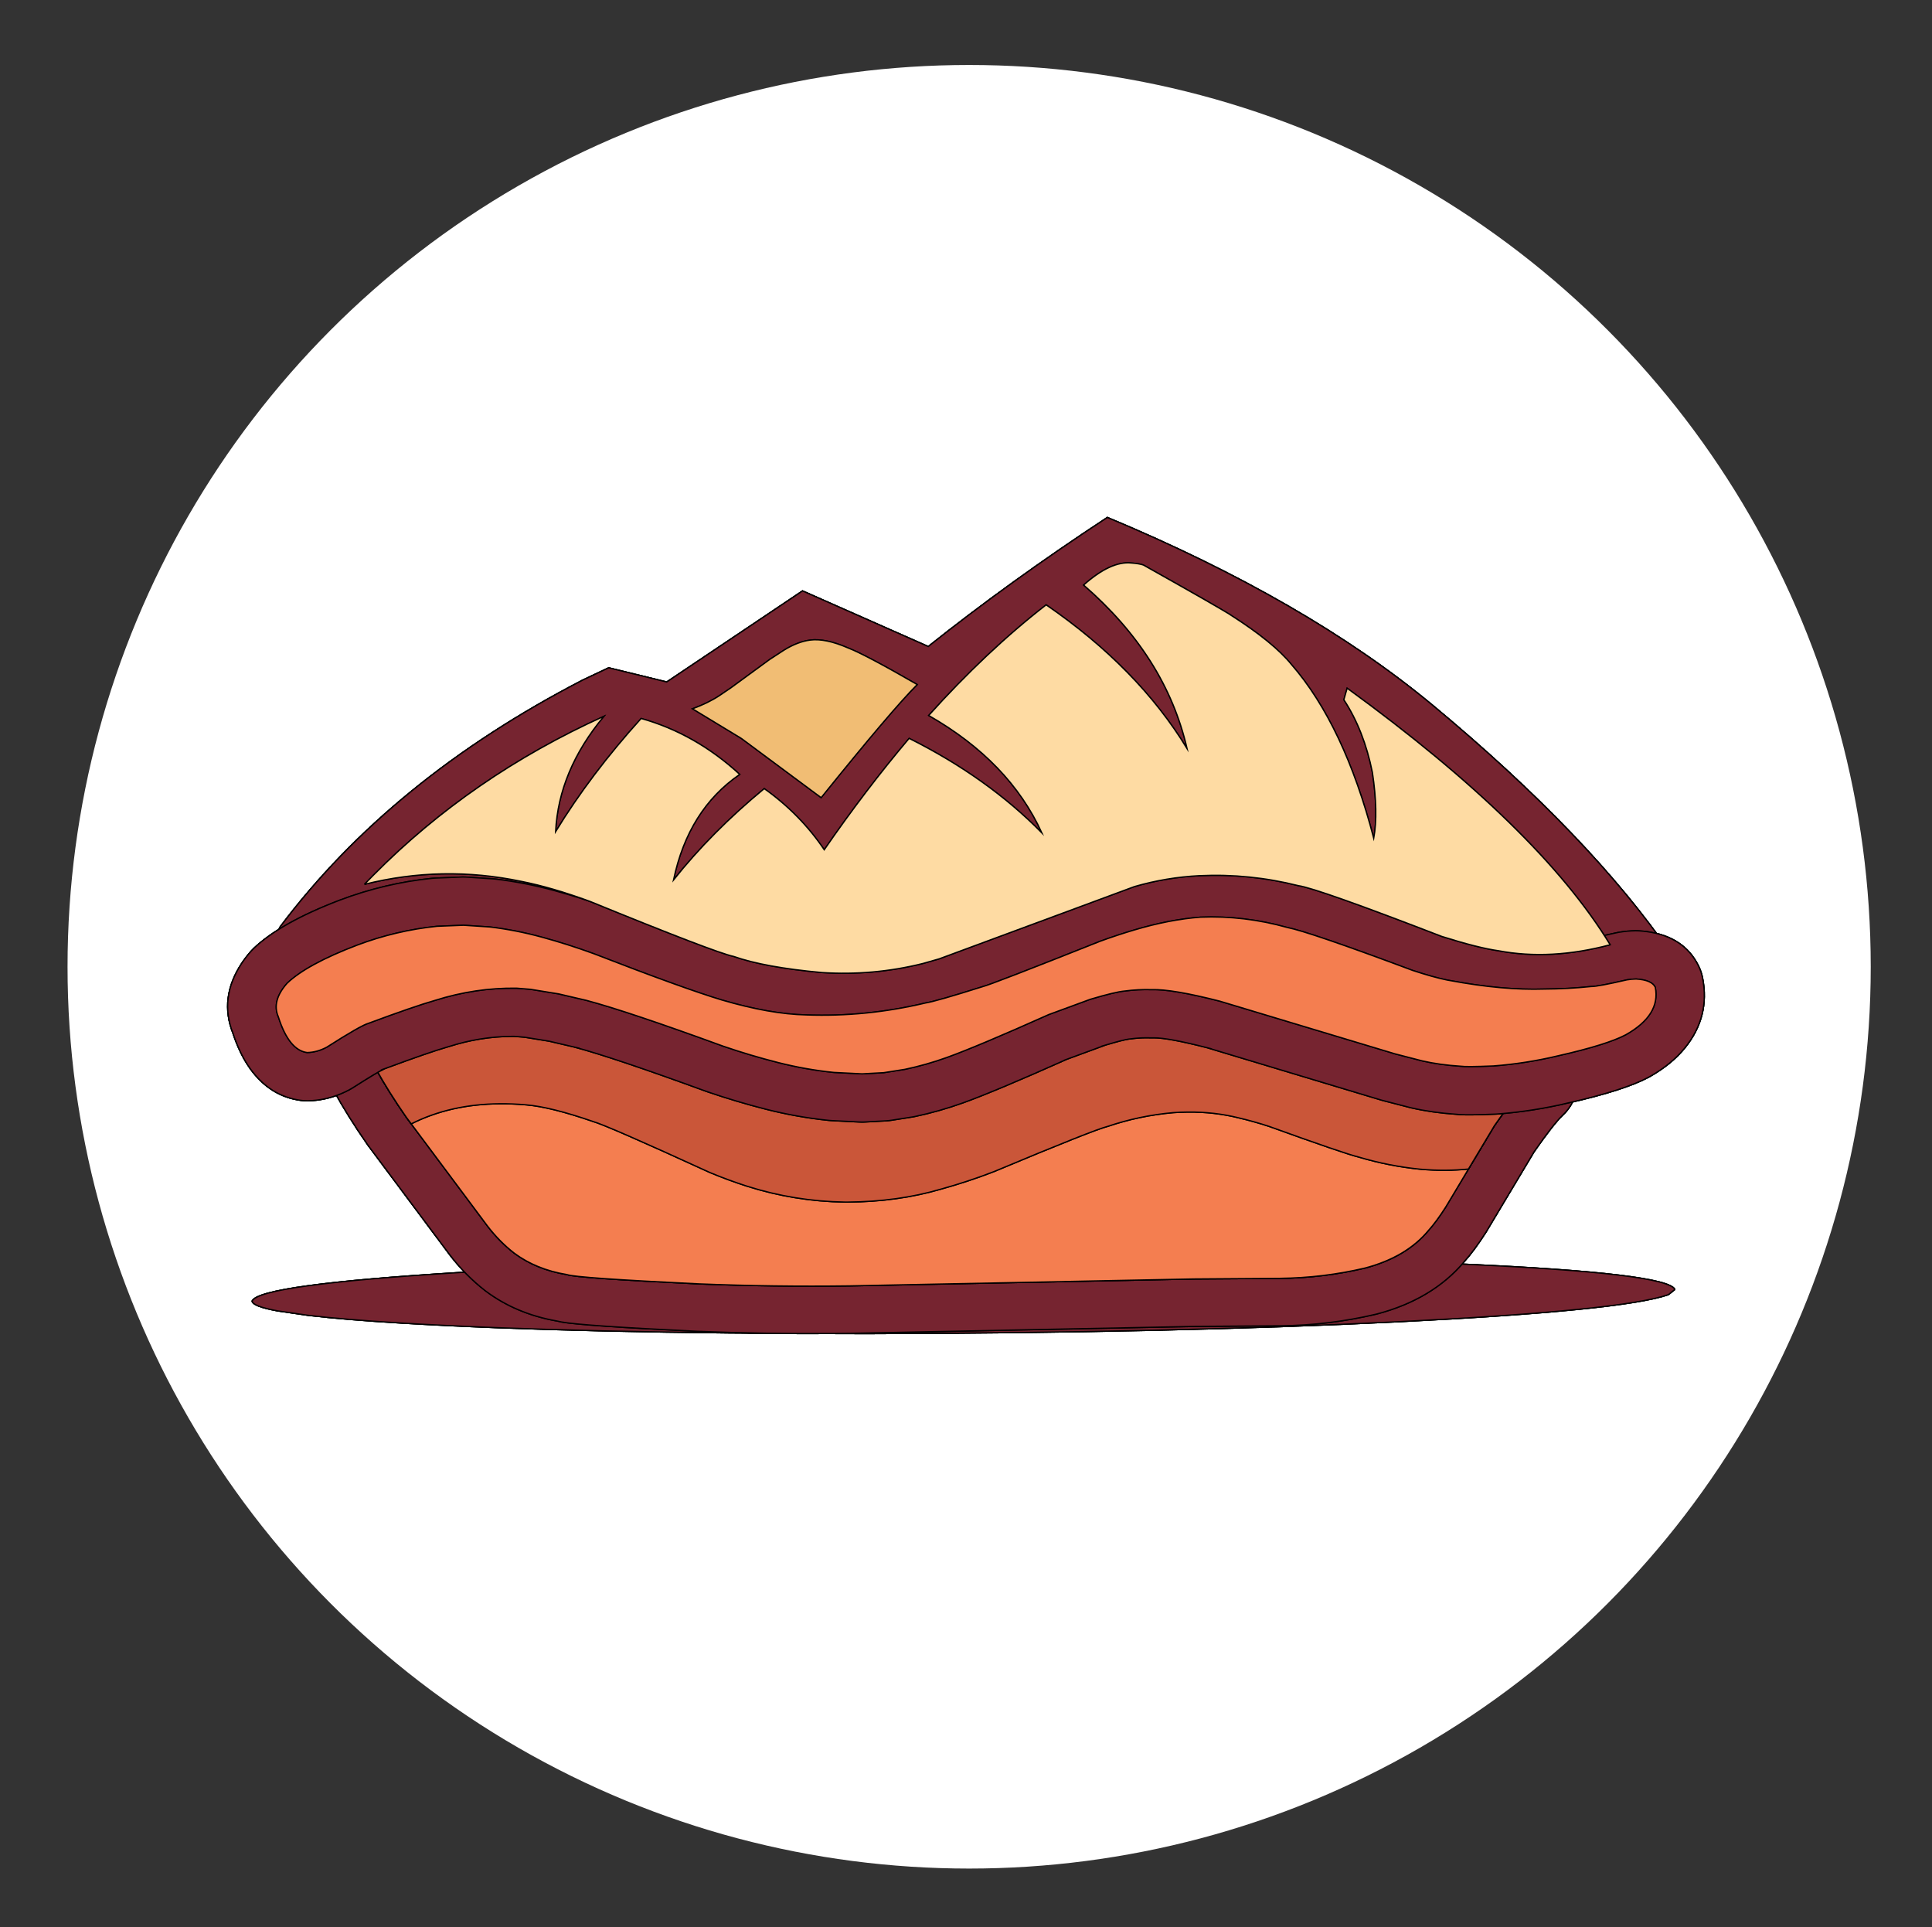 <svg width="1500" height="1496" xmlns="http://www.w3.org/2000/svg">

 <rect width="100%" height="100%" fill="#333333" stroke="none"/>

 <g>
  <title>background</title>
  <rect fill="none" id="canvas_background" height="1498" width="1502" y="-1" x="-1"/>
 </g>
 <g>
  <title>Layer 1</title>
  <ellipse stroke="#000" ry="700" rx="700" id="svg_2" cy="750.439" cx="752.439" stroke-width="0" fill="#fff"/>
  <g id="svg_1" text-anchor="none" font-size="none" font-weight="none" font-family="none" stroke-dashoffset="0" stroke-miterlimit="10" fill-rule="nonzero" fill="none">
   <g stroke="null" id="Group 1">
    <g stroke="null" fill="#762430" id="Group 1">
     <path stroke="null" id="Path 1" d="m1300.365,1000.909l-5.009,4.037c-23.831,8.245 -93.7,15.253 -209.607,21.022c-116.709,5.772 -254.173,8.846 -412.39,9.221c-151.002,-0.046 -271.791,-2.793 -362.369,-8.239c-29.022,-1.763 -52.932,-3.746 -71.729,-5.95l-23.703,-3.442c-13.027,-2.395 -19.624,-4.951 -19.792,-7.668c3.881,-8.374 57.746,-15.754 161.596,-22.138c103.85,-6.384 234.005,-10.318 390.466,-11.801c156.464,-1.062 286.665,0.755 390.605,5.45c103.94,4.695 157.918,11.198 161.934,19.508"/>
    </g>
    <g stroke="null" fill="#762430" id="Group 1">
     <path stroke="null" id="Path 1" d="m659.043,711.132c-1.224,0.009 -2.447,0.08 -3.665,0.211l-385.159,41.525c-11.248,1.213 -21.315,7.527 -27.304,17.125c-5.989,9.598 -7.235,21.416 -3.379,32.052l3.022,8.337l-0,0c8.109,22.64 22.398,48.693 42.868,78.158c0.238,0.343 0.483,0.683 0.733,1.018l62.694,83.987c0.079,0.105 0.158,0.211 0.238,0.316c8.119,10.637 17.273,19.927 27.463,27.87c0.204,0.159 0.409,0.315 0.616,0.47c15.689,11.709 34.019,19.43 54.989,23.162l-0.007,0c1.172,0.291 2.397,0.552 3.675,0.783l-0,0c11.036,1.999 46.001,4.409 104.897,7.232c0.1,0.005 0.197,0.009 0.297,0.013c35.502,1.414 71.021,1.985 106.556,1.712c4.138,-0.032 8.264,-0.075 12.377,-0.129c0.082,-0.001 0.172,-0.003 0.254,-0.004l267.109,-5.368l66.767,-0.48l0.133,-0.001c25.078,-0.271 49.754,-3.262 74.03,-8.974c0.326,-0.077 0.65,-0.157 0.974,-0.243c28.662,-7.574 51.191,-21.092 67.587,-40.552l-0.014,0c5.225,-5.813 10.8,-13.35 16.724,-22.611c0.197,-0.309 0.391,-0.621 0.579,-0.935l36.918,-61.689l-0.015,0c10.185,-14.624 17.597,-24.104 22.238,-28.44c12.685,-11.853 15.372,-30.953 6.45,-45.846l-26.686,-44.545c-6.038,-10.079 -16.521,-16.672 -28.221,-17.75l-502.075,-46.249c-1.218,-0.112 -2.44,-0.163 -3.662,-0.154l0,0z"/>
    </g>
    <g stroke="null" id="Group 1">
     <g stroke="null" fill="#f47e50" id="Group 1">
      <path stroke="null" id="Path 1" d="m274.167,789.492l3.022,8.337c7.001,19.606 19.83,42.837 38.489,69.694l62.694,83.987c6.197,8.118 13.14,15.174 20.83,21.169c11.396,8.505 25.05,14.066 40.962,16.683c4.73,1.772 38.838,4.179 102.323,7.222c38.974,1.553 77.968,2.071 116.98,1.556l267.341,-5.373l67.011,-0.481c22.362,-0.241 44.359,-2.907 65.99,-7.997c21.471,-5.674 37.92,-15.44 49.349,-29.299c3.937,-4.332 8.38,-10.366 13.33,-18.102l37.656,-62.921c11.986,-17.263 21.301,-28.998 27.944,-35.206l-26.686,-44.545l-502.075,-46.248l-385.159,41.525"/>
     </g>
     <g stroke="null" fill="#ca5639" id="Group 1">
      <path stroke="null" id="Path 1" d="m659.326,747.967l-385.159,41.525l3.022,8.337c7.001,19.606 19.83,42.837 38.489,69.694l3.616,4.843c20.217,-10.199 43.166,-15.397 68.848,-15.595c6.613,-0.051 13.406,0.23 20.381,0.842c12.766,1.069 30.005,5.355 51.717,12.858c7.475,2.102 37.855,15.358 91.142,39.769c9.402,3.912 18.955,7.424 28.657,10.536c24.762,7.843 50.112,11.951 76.053,12.322c0.798,-0 1.594,-0.003 2.388,-0.009c25.739,-0.198 49.661,-3.519 71.766,-9.964c14.068,-3.878 27.919,-8.45 41.554,-13.717c51.594,-21.608 80.951,-33.282 88.071,-35.023c16.604,-5.609 33.596,-9.178 50.977,-10.709c3.94,-0.285 7.833,-0.442 11.678,-0.471c13.548,-0.104 26.504,1.374 38.87,4.435c8.082,1.884 16.084,4.129 24.007,6.734c38.747,13.999 61.953,21.935 69.619,23.809c15.527,4.628 31.335,7.752 47.426,9.371c6.71,0.607 13.368,0.885 19.972,0.834c5.933,-0.046 11.823,-0.357 17.67,-0.934l20.057,-33.49c11.986,-17.263 21.301,-28.998 27.944,-35.206l-26.686,-44.545l-502.075,-46.248z"/>
     </g>
    </g>
    <g stroke="null" fill="#ca5639" id="Group 1">
     <path stroke="null" id="Path 1" d="m846.395,1075.806l-0,0.001l-0,0l0,-0.001"/>
    </g>
    <g stroke="null" fill="#762430" id="Group 1">
     <path stroke="null" id="Path 1" d="m208.176,737.595l9.372,-18.201c57.509,-76.466 135.875,-140.336 235.099,-191.611l19.925,-9.409l45.076,11.002l105.428,-70.694l97.607,43.172c42.358,-33.725 88.715,-67.121 139.071,-100.189c102.979,42.969 187.143,91.55 252.492,145.745c81.821,67.986 143.689,132.516 185.603,193.59l-175.747,59.898l-201.961,-55.053l-283.393,52.516l-283.536,-51.849l-145.036,-8.918"/>
    </g>
    <g stroke="null" fill="#f1bd74" id="Group 1">
     <path stroke="null" id="Path 1" d="m575.585,573.177l-37.928,-22.998c8.036,-2.93 14.933,-6.288 20.689,-10.072l9.035,-6.112l30.142,-22.058l11.156,-7.256c7.068,-4.367 13.815,-6.969 20.24,-7.808c7.916,-1.061 17.768,0.974 29.557,6.106c8.857,3.415 26.74,12.878 53.648,28.391c-13.123,13.072 -37.986,42.331 -74.591,87.776l-61.949,-45.97"/>
    </g>
    <g stroke="null" fill="#762430" id="Group 1">
     <path stroke="null" id="Path 1" d="m938.774,674.347c-2.726,0.021 -5.454,0.087 -8.184,0.197c-0.404,0.016 -0.807,0.039 -1.21,0.068c-18.591,1.355 -38.458,5.172 -59.601,11.451l-0.005,0.001c-9.586,2.847 -19.098,5.997 -28.538,9.45c-0.328,0.12 -0.655,0.245 -0.98,0.374c-51.416,20.459 -80.423,31.733 -87.022,33.822l-0.011,0c-0.495,0.134 -0.987,0.278 -1.476,0.433c-21.483,6.779 -34.484,10.59 -39.005,11.432l-0.01,-0c-0.986,0.153 -1.965,0.345 -2.936,0.576c-22.918,5.459 -45.939,8.277 -69.064,8.454c-4.459,0.034 -8.923,-0.029 -13.394,-0.191c-0.182,-0.007 -0.368,-0.012 -0.55,-0.016c-15.399,-0.331 -33.93,-3.671 -55.593,-10.019l-0.004,0c-19.184,-5.785 -51.534,-17.494 -97.048,-35.126c-0.245,-0.095 -0.491,-0.187 -0.738,-0.277c-14.245,-5.176 -28.547,-9.723 -42.906,-13.641l-0,0c-15.147,-4.133 -30.402,-7.117 -45.765,-8.954c-0.658,-0.079 -1.317,-0.14 -1.978,-0.183l-20.39,-1.346c-0.917,-0.061 -1.836,-0.087 -2.754,-0.08c-0.398,0.003 -0.796,0.012 -1.195,0.028l-20.57,0.815c-0.779,0.031 -1.556,0.086 -2.331,0.165c-24.516,2.51 -48.397,8.153 -71.646,16.93l-0.125,0.047c-30.466,11.626 -52.681,24.08 -66.644,37.361c-0.767,0.729 -1.502,1.491 -2.205,2.283c-2.709,3.054 -5.11,6.169 -7.204,9.345c-11.802,17.901 -14.059,36.045 -6.771,54.431l-0.005,0c3.531,10.671 7.902,19.669 13.111,26.994l-0,0c10.341,14.541 23.534,22.863 39.577,24.966c1.709,0.224 3.431,0.33 5.154,0.316c0.161,-0.001 0.322,-0.003 0.483,-0.007c8.534,-0.176 16.885,-1.935 25.051,-5.277c2.298,-0.94 4.57,-2.004 6.815,-3.189c0.914,-0.483 1.808,-1.004 2.68,-1.56c12.547,-8.018 20.709,-12.926 24.488,-14.724l-0.006,0c0.288,-0.099 0.575,-0.201 0.86,-0.307c22.77,-8.457 39.001,-14.063 48.692,-16.817c0.356,-0.101 0.713,-0.208 1.066,-0.32c15.976,-5.059 31.992,-7.65 48.05,-7.774c0.842,-0.007 1.683,-0.006 2.525,0.001l-0.007,0l7.85,0.63l19.088,3.101l19.852,4.631l-0.007,-0c20.502,5.492 54.638,16.961 102.408,34.408c0.24,0.087 0.481,0.173 0.722,0.256c15.077,5.159 30.244,9.675 45.499,13.546l-0,0c16.041,4.071 32.248,6.949 48.622,8.635c0.648,0.067 1.298,0.116 1.949,0.149l21.995,1.109c0.724,0.037 1.448,0.052 2.173,0.046c0.582,-0.004 1.164,-0.023 1.746,-0.054l16.784,-0.913c1.27,-0.069 2.535,-0.203 3.791,-0.401l16.501,-2.598c0.631,-0.099 1.259,-0.215 1.883,-0.346c12.576,-2.646 24.996,-6.164 37.261,-10.556l0.043,-0.015c16.658,-5.988 43.572,-17.282 80.742,-33.882l-0.011,0l29.875,-10.98l-0.012,-0c9.287,-2.754 15.391,-4.317 18.31,-4.689l-0.012,-0c0.552,-0.049 1.104,-0.111 1.654,-0.184c3.771,-0.505 7.564,-0.772 11.379,-0.802c1.168,-0.009 2.339,0.004 3.513,0.04c0.472,0.014 0.945,0.02 1.418,0.016c0.328,-0.003 0.656,-0.009 0.983,-0.02c0.105,-0.004 0.224,-0.006 0.358,-0.007c7.4,-0.057 21.197,2.496 41.39,7.659l-0.012,0l135.086,40.612c0.47,0.141 0.942,0.273 1.417,0.396l21.095,5.448c0.316,0.081 0.632,0.159 0.95,0.232c10.708,2.469 22.305,4.128 34.791,4.974l-0.014,0c0.962,0.105 1.968,0.189 3.018,0.253l-0,0c2.394,0.145 5.424,0.204 9.088,0.175c4.67,-0.036 10.789,-0.21 18.356,-0.523c0.434,-0.018 0.869,-0.044 1.302,-0.077c18.853,-1.439 37.512,-4.362 55.979,-8.769l-0.012,0c28.551,-6.479 49.115,-13.073 61.692,-19.781c0.268,-0.143 0.534,-0.289 0.798,-0.438c11.296,-6.382 20.365,-13.758 27.208,-22.128l0,-0c13.266,-16.226 17.904,-34.417 13.916,-54.575c-0.634,-3.207 -1.686,-6.317 -3.128,-9.251c-7.422,-15.099 -20.708,-23.97 -39.858,-26.613c-2.065,-0.285 -4.207,-0.493 -6.427,-0.623c-0.826,-0.048 -1.652,-0.07 -2.479,-0.063c-0.053,0 -0.107,0.001 -0.16,0.001c-4.258,0.051 -8.56,0.443 -12.905,1.175c-0.754,0.127 -1.503,0.277 -2.247,0.45c-10.448,2.426 -17.24,3.831 -20.376,4.214l-0.015,0c-0.935,0.027 -1.869,0.089 -2.8,0.186c-10.507,1.096 -21.053,1.684 -31.639,1.765c-0.345,0.003 -0.674,0.005 -0.987,0.006c-0.037,0 -0.073,0.001 -0.11,0.001c-0.322,0.003 -0.644,0.009 -0.966,0.02c-1.693,0.057 -3.413,0.092 -5.161,0.105c-17.527,0.135 -37.515,-1.899 -59.962,-6.1c-0.16,-0.03 -0.318,-0.059 -0.479,-0.087l-1.632,-0.284l-0.014,0c-5.531,-1.151 -12.591,-3.136 -21.18,-5.954l-0.014,0c-52.834,-19.721 -86.492,-31.201 -100.976,-34.44l-0.013,0c-23.06,-6.327 -46.247,-9.401 -69.563,-9.222l-0,0z"/>
    </g>
    <g stroke="null" fill="#f47e50" id="Group 1">
     <path stroke="null" id="Path 1" d="m1123.46,760.737l2.296,0.399c27.394,5.128 51.816,7.332 73.266,6.613c12.156,-0.057 24.266,-0.715 36.332,-1.973c3.423,0.06 12.682,-1.663 27.778,-5.169c2.433,-0.41 4.809,-0.629 7.129,-0.657c8.059,0.473 13.017,2.598 14.874,6.375c2.841,14.359 -4.763,26.638 -22.811,36.835c-9.621,5.132 -27.074,10.566 -52.358,16.304c-16.672,4.001 -33.516,6.651 -50.53,7.95c-14.134,0.584 -22.603,0.655 -25.409,0.212c-10.875,-0.693 -20.831,-2.081 -29.869,-4.165l-21.095,-5.448l-135.901,-40.857c-24.704,-6.341 -42.36,-9.331 -52.969,-8.971c-7.048,-0.213 -14.046,0.145 -20.995,1.076c-4.905,0.422 -13.816,2.56 -26.732,6.415l-32.164,11.821c-36.943,16.514 -63.392,27.639 -79.346,33.373c-10.659,3.816 -21.441,6.872 -32.347,9.166l-16.501,2.598l-16.785,0.913l-21.996,-1.109c-14.559,-1.499 -28.974,-4.059 -43.245,-7.681c-14.272,-3.622 -28.467,-7.849 -42.586,-12.68c-49.292,-18.002 -84.701,-29.863 -106.227,-35.582l-21.607,-5.04l-21.845,-3.548l-10.634,-0.853c-21.347,-0.331 -42.545,2.836 -63.593,9.502c-10.636,3.023 -27.8,8.934 -51.491,17.733c-4.019,1.122 -14.842,7.317 -32.47,18.582c-5.032,2.657 -10.083,4.038 -15.153,4.142c-9.43,-1.236 -16.895,-10.503 -22.397,-27.8c-3.53,-8.194 -1.252,-16.848 6.834,-25.963c10.335,-9.831 28.398,-19.668 54.187,-29.509c20.207,-7.629 40.952,-12.532 62.234,-14.711l20.57,-0.815l20.39,1.346c13.533,1.618 26.985,4.251 40.354,7.898c13.369,3.648 26.694,7.885 39.974,12.71c46.407,17.978 79.661,29.998 99.763,36.06c24.958,7.333 46.826,11.202 65.603,11.605c31.031,1.123 61.86,-1.963 92.487,-9.258c5.261,-0.772 20.109,-5.014 44.544,-12.725c4.47,-1.065 34.831,-12.789 91.083,-35.172c8.715,-3.188 17.495,-6.095 26.34,-8.723c18.549,-5.509 35.769,-8.842 51.661,-10c22.505,-0.909 44.927,1.751 67.265,7.98c11.493,2.279 43.974,13.401 97.443,33.367c10.563,3.49 19.447,5.968 26.651,7.434"/>
    </g>
    <g stroke="null" fill="#fedba3" id="Group 1">
     <path stroke="null" id="Path 1" d="m282.974,686.436l6.881,-7.026c50.823,-51.278 110.487,-92.404 178.992,-123.379c-23.428,28.037 -35.925,57.891 -37.491,89.563c18.192,-29.717 40.337,-59.012 66.437,-87.885c28.069,7.878 53.571,22.347 76.506,43.406c-26.651,18.267 -43.785,45.604 -51.402,82.01c19.739,-24.824 43.228,-48.481 70.467,-70.972c18.712,13.34 34.238,29.162 46.579,47.464c21.26,-30.807 43.23,-59.629 65.911,-86.467c40.623,20.337 74.992,44.819 103.107,73.447c-16.912,-37.033 -46.218,-67.442 -87.917,-91.225c29.789,-33.163 60.185,-61.788 91.189,-85.873c47.508,32.658 83.984,69.88 109.428,111.664c-10.954,-47.822 -37.733,-90.163 -80.339,-127.022c14.159,-12.591 26.578,-18.284 37.259,-17.08c3.981,0.291 7.028,0.803 9.141,1.534c42.448,23.844 65.314,36.967 68.599,39.369c21.578,13.815 37.014,26.417 46.31,37.806c27.294,31.387 48.608,76.38 63.941,134.978c2.462,-13.324 2.113,-30.405 -1.046,-51.243c-4.394,-21.799 -11.773,-40.581 -22.139,-56.348l2.531,-8.943c99.189,72.136 167.25,138.515 204.185,199.138c-30.811,8.188 -59.702,9.737 -86.673,4.645c-10.547,-1.489 -25.215,-5.192 -44.004,-11.109c-64.436,-24.884 -101.559,-38.021 -111.369,-39.412c-25.289,-6.366 -50.882,-8.95 -76.78,-7.749c-17.186,0.849 -34.031,3.672 -50.535,8.468l-151.56,56.083l-12.677,3.618c-25.714,6.394 -51.846,8.73 -78.397,7.01c-29.564,-2.691 -52.397,-6.856 -68.499,-12.497c-9.559,-2.029 -46.866,-16.319 -111.919,-42.869c-19.507,-7.142 -37.131,-12.271 -52.872,-15.386c-40.92,-8.58 -81.536,-7.82 -121.849,2.281"/>
    </g>
   </g>
   <g stroke="null" fill="#762430" id="Group 1">
    <path stroke="null" id="Path 1" d="m1300.365,1000.909l-5.009,4.037c-23.831,8.245 -93.7,15.253 -209.607,21.022c-116.709,5.772 -254.173,8.846 -412.39,9.221c-151.002,-0.046 -271.791,-2.793 -362.369,-8.239c-29.022,-1.763 -52.932,-3.746 -71.729,-5.95l-23.703,-3.442c-13.027,-2.395 -19.624,-4.951 -19.792,-7.668c3.881,-8.374 57.746,-15.754 161.596,-22.138c103.85,-6.384 234.005,-10.318 390.466,-11.801c156.464,-1.062 286.665,0.755 390.605,5.45c103.94,4.695 157.918,11.198 161.934,19.508"/>
   </g>
   <path stroke="null" fill="#762430" id="Path 1" d="m1300.365,1000.909l-5.009,4.037c-23.831,8.245 -93.7,15.253 -209.607,21.022c-116.709,5.772 -254.173,8.846 -412.39,9.221c-151.002,-0.046 -271.791,-2.793 -362.369,-8.239c-29.022,-1.763 -52.932,-3.746 -71.729,-5.95l-23.703,-3.442c-13.027,-2.395 -19.624,-4.951 -19.792,-7.668c3.881,-8.374 57.746,-15.754 161.596,-22.138c103.85,-6.384 234.005,-10.318 390.466,-11.801c156.464,-1.062 286.665,0.755 390.605,5.45c103.94,4.695 157.918,11.198 161.934,19.508"/>
   <g stroke="null" fill="#762430" id="Group 1">
    <path stroke="null" id="Path 1" d="m659.043,711.132c-1.224,0.009 -2.447,0.08 -3.665,0.211l-385.159,41.525c-11.248,1.213 -21.315,7.527 -27.304,17.125c-5.989,9.598 -7.235,21.416 -3.379,32.052l3.022,8.337l-0,0c8.109,22.64 22.398,48.693 42.868,78.158c0.238,0.343 0.483,0.683 0.733,1.018l62.694,83.987c0.079,0.105 0.158,0.211 0.238,0.316c8.119,10.637 17.273,19.927 27.463,27.87c0.204,0.159 0.409,0.315 0.616,0.47c15.689,11.709 34.019,19.43 54.989,23.162l-0.007,0c1.172,0.291 2.397,0.552 3.675,0.783l-0,0c11.036,1.999 46.001,4.409 104.897,7.232c0.1,0.005 0.197,0.009 0.297,0.013c35.502,1.414 71.021,1.985 106.556,1.712c4.138,-0.032 8.264,-0.075 12.377,-0.129c0.082,-0.001 0.172,-0.003 0.254,-0.004l267.109,-5.368l66.767,-0.48l0.133,-0.001c25.078,-0.271 49.754,-3.262 74.03,-8.974c0.326,-0.077 0.65,-0.157 0.974,-0.243c28.662,-7.574 51.191,-21.092 67.587,-40.552l-0.014,0c5.225,-5.813 10.8,-13.35 16.724,-22.611c0.197,-0.309 0.391,-0.621 0.579,-0.935l36.918,-61.689l-0.015,0c10.185,-14.624 17.597,-24.104 22.238,-28.44c12.685,-11.853 15.372,-30.953 6.45,-45.846l-26.686,-44.545c-6.038,-10.079 -16.521,-16.672 -28.221,-17.75l-502.075,-46.249c-1.218,-0.112 -2.44,-0.163 -3.662,-0.154l0,0z"/>
   </g>
   <path stroke="null" fill="#762430" id="Path 1" d="m659.043,711.132c-1.224,0.009 -2.447,0.08 -3.665,0.211l-385.159,41.525c-11.248,1.213 -21.315,7.527 -27.304,17.125c-5.989,9.598 -7.235,21.416 -3.379,32.052l3.022,8.337l-0,0c8.109,22.64 22.398,48.693 42.868,78.158c0.238,0.343 0.483,0.683 0.733,1.018l62.694,83.987c0.079,0.105 0.158,0.211 0.238,0.316c8.119,10.637 17.273,19.927 27.463,27.87c0.204,0.159 0.409,0.315 0.616,0.47c15.689,11.709 34.019,19.43 54.989,23.162l-0.007,0c1.172,0.291 2.397,0.552 3.675,0.783l-0,0c11.036,1.999 46.001,4.409 104.897,7.232c0.1,0.005 0.197,0.009 0.297,0.013c35.502,1.414 71.021,1.985 106.556,1.712c4.138,-0.032 8.264,-0.075 12.377,-0.129c0.082,-0.001 0.172,-0.003 0.254,-0.004l267.109,-5.368l66.767,-0.48l0.133,-0.001c25.078,-0.271 49.754,-3.262 74.03,-8.974c0.326,-0.077 0.65,-0.157 0.974,-0.243c28.662,-7.574 51.191,-21.092 67.587,-40.552l-0.014,0c5.225,-5.813 10.8,-13.35 16.724,-22.611c0.197,-0.309 0.391,-0.621 0.579,-0.935l36.918,-61.689l-0.015,0c10.185,-14.624 17.597,-24.104 22.238,-28.44c12.685,-11.853 15.372,-30.953 6.45,-45.846l-26.686,-44.545c-6.038,-10.079 -16.521,-16.672 -28.221,-17.75l-502.075,-46.249c-1.218,-0.112 -2.44,-0.163 -3.662,-0.154l0,0z"/>
   <g stroke="null" id="Group 1">
    <g stroke="null" fill="#f47e50" id="Group 1">
     <path stroke="null" id="Path 1" d="m274.167,789.492l3.022,8.337c7.001,19.606 19.83,42.837 38.489,69.694l62.694,83.987c6.197,8.118 13.14,15.174 20.83,21.169c11.396,8.505 25.05,14.066 40.962,16.683c4.73,1.772 38.838,4.179 102.323,7.222c38.974,1.553 77.968,2.071 116.98,1.556l267.341,-5.373l67.011,-0.481c22.362,-0.241 44.359,-2.907 65.99,-7.997c21.471,-5.674 37.92,-15.44 49.349,-29.299c3.937,-4.332 8.38,-10.366 13.33,-18.102l37.656,-62.921c11.986,-17.263 21.301,-28.998 27.944,-35.206l-26.686,-44.545l-502.075,-46.248l-385.159,41.525"/>
    </g>
    <g stroke="null" fill="#ca5639" id="Group 1">
     <path stroke="null" id="Path 1" d="m659.326,747.967l-385.159,41.525l3.022,8.337c7.001,19.606 19.83,42.837 38.489,69.694l3.616,4.843c20.217,-10.199 43.166,-15.397 68.848,-15.595c6.613,-0.051 13.406,0.23 20.381,0.842c12.766,1.069 30.005,5.355 51.717,12.858c7.475,2.102 37.855,15.358 91.142,39.769c9.402,3.912 18.955,7.424 28.657,10.536c24.762,7.843 50.112,11.951 76.053,12.322c0.798,-0 1.594,-0.003 2.388,-0.009c25.739,-0.198 49.661,-3.519 71.766,-9.964c14.068,-3.878 27.919,-8.45 41.554,-13.717c51.594,-21.608 80.951,-33.282 88.071,-35.023c16.604,-5.609 33.596,-9.178 50.977,-10.709c3.94,-0.285 7.833,-0.442 11.678,-0.471c13.548,-0.104 26.504,1.374 38.87,4.435c8.082,1.884 16.084,4.129 24.007,6.734c38.747,13.999 61.953,21.935 69.619,23.809c15.527,4.628 31.335,7.752 47.426,9.371c6.71,0.607 13.368,0.885 19.972,0.834c5.933,-0.046 11.823,-0.357 17.67,-0.934l20.057,-33.49c11.986,-17.263 21.301,-28.998 27.944,-35.206l-26.686,-44.545l-502.075,-46.248z"/>
    </g>
   </g>
   <g stroke="null" fill="#f47e50" id="Group 1">
    <path stroke="null" id="Path 1" d="m274.167,789.492l3.022,8.337c7.001,19.606 19.83,42.837 38.489,69.694l62.694,83.987c6.197,8.118 13.14,15.174 20.83,21.169c11.396,8.505 25.05,14.066 40.962,16.683c4.73,1.772 38.838,4.179 102.323,7.222c38.974,1.553 77.968,2.071 116.98,1.556l267.341,-5.373l67.011,-0.481c22.362,-0.241 44.359,-2.907 65.99,-7.997c21.471,-5.674 37.92,-15.44 49.349,-29.299c3.937,-4.332 8.38,-10.366 13.33,-18.102l37.656,-62.921c11.986,-17.263 21.301,-28.998 27.944,-35.206l-26.686,-44.545l-502.075,-46.248l-385.159,41.525"/>
   </g>
   <path stroke="null" fill="#f47e50" id="Path 1" d="m274.167,789.492l3.022,8.337c7.001,19.606 19.83,42.837 38.489,69.694l62.694,83.987c6.197,8.118 13.14,15.174 20.83,21.169c11.396,8.505 25.05,14.066 40.962,16.683c4.73,1.772 38.838,4.179 102.323,7.222c38.974,1.553 77.968,2.071 116.98,1.556l267.341,-5.373l67.011,-0.481c22.362,-0.241 44.359,-2.907 65.99,-7.997c21.471,-5.674 37.92,-15.44 49.349,-29.299c3.937,-4.332 8.38,-10.366 13.33,-18.102l37.656,-62.921c11.986,-17.263 21.301,-28.998 27.944,-35.206l-26.686,-44.545l-502.075,-46.248l-385.159,41.525"/>
   <g stroke="null" fill="#ca5639" id="Group 1">
    <path stroke="null" id="Path 1" d="m659.326,747.967l-385.159,41.525l3.022,8.337c7.001,19.606 19.83,42.837 38.489,69.694l3.616,4.843c20.217,-10.199 43.166,-15.397 68.848,-15.595c6.613,-0.051 13.406,0.23 20.381,0.842c12.766,1.069 30.005,5.355 51.717,12.858c7.475,2.102 37.855,15.358 91.142,39.769c9.402,3.912 18.955,7.424 28.657,10.536c24.762,7.843 50.112,11.951 76.053,12.322c0.798,-0 1.594,-0.003 2.388,-0.009c25.739,-0.198 49.661,-3.519 71.766,-9.964c14.068,-3.878 27.919,-8.45 41.554,-13.717c51.594,-21.608 80.951,-33.282 88.071,-35.023c16.604,-5.609 33.596,-9.178 50.977,-10.709c3.94,-0.285 7.833,-0.442 11.678,-0.471c13.548,-0.104 26.504,1.374 38.87,4.435c8.082,1.884 16.084,4.129 24.007,6.734c38.747,13.999 61.953,21.935 69.619,23.809c15.527,4.628 31.335,7.752 47.426,9.371c6.71,0.607 13.368,0.885 19.972,0.834c5.933,-0.046 11.823,-0.357 17.67,-0.934l20.057,-33.49c11.986,-17.263 21.301,-28.998 27.944,-35.206l-26.686,-44.545l-502.075,-46.248z"/>
   </g>
   <path stroke="null" fill="#ca5639" id="Path 1" d="m659.326,747.967l-385.159,41.525l3.022,8.337c7.001,19.606 19.83,42.837 38.489,69.694l3.616,4.843c20.217,-10.199 43.166,-15.397 68.848,-15.595c6.613,-0.051 13.406,0.23 20.381,0.842c12.766,1.069 30.005,5.355 51.717,12.858c7.475,2.102 37.855,15.358 91.142,39.769c9.402,3.912 18.955,7.424 28.657,10.536c24.762,7.843 50.112,11.951 76.053,12.322c0.798,-0 1.594,-0.003 2.388,-0.009c25.739,-0.198 49.661,-3.519 71.766,-9.964c14.068,-3.878 27.919,-8.45 41.554,-13.717c51.594,-21.608 80.951,-33.282 88.071,-35.023c16.604,-5.609 33.596,-9.178 50.977,-10.709c3.94,-0.285 7.833,-0.442 11.678,-0.471c13.548,-0.104 26.504,1.374 38.87,4.435c8.082,1.884 16.084,4.129 24.007,6.734c38.747,13.999 61.953,21.935 69.619,23.809c15.527,4.628 31.335,7.752 47.426,9.371c6.71,0.607 13.368,0.885 19.972,0.834c5.933,-0.046 11.823,-0.357 17.67,-0.934l20.057,-33.49c11.986,-17.263 21.301,-28.998 27.944,-35.206l-26.686,-44.545l-502.075,-46.248z"/>
   <g stroke="null" fill="#ca5639" id="Group 1">
    <path stroke="null" id="Path 1" d="m846.395,1075.806l-0,0.001l-0,0l0,-0.001"/>
   </g>
   <path stroke="null" fill="#ca5639" id="Path 1" d="m846.395,1075.806l-0,0.001l-0,0l0,-0.001"/>
   <g stroke="null" fill="#762430" id="Group 1">
    <path stroke="null" id="Path 1" d="m208.176,737.595l9.372,-18.201c57.509,-76.466 135.875,-140.336 235.099,-191.611l19.925,-9.409l45.076,11.002l105.428,-70.694l97.607,43.172c42.358,-33.725 88.715,-67.121 139.071,-100.189c102.979,42.969 187.143,91.55 252.492,145.745c81.821,67.986 143.689,132.516 185.603,193.59l-175.747,59.898l-201.961,-55.053l-283.393,52.516l-283.536,-51.849l-145.036,-8.918"/>
   </g>
   <path stroke="null" fill="#762430" id="Path 1" d="m208.176,737.595l9.372,-18.201c57.509,-76.466 135.875,-140.336 235.099,-191.611l19.925,-9.409l45.076,11.002l105.428,-70.694l97.607,43.172c42.358,-33.725 88.715,-67.121 139.071,-100.189c102.979,42.969 187.143,91.55 252.492,145.745c81.821,67.986 143.689,132.516 185.603,193.59l-175.747,59.898l-201.961,-55.053l-283.393,52.516l-283.536,-51.849l-145.036,-8.918"/>
   <g stroke="null" fill="#f1bd74" id="Group 1">
    <path stroke="null" id="Path 1" d="m575.585,573.177l-37.928,-22.998c8.036,-2.93 14.933,-6.288 20.689,-10.072l9.035,-6.112l30.142,-22.058l11.156,-7.256c7.068,-4.367 13.815,-6.969 20.24,-7.808c7.916,-1.061 17.768,0.974 29.557,6.106c8.857,3.415 26.74,12.878 53.648,28.391c-13.123,13.072 -37.986,42.331 -74.591,87.776l-61.949,-45.97"/>
   </g>
   <path stroke="null" fill="#f1bd74" id="Path 1" d="m575.585,573.177l-37.928,-22.998c8.036,-2.93 14.933,-6.288 20.689,-10.072l9.035,-6.112l30.142,-22.058l11.156,-7.256c7.068,-4.367 13.815,-6.969 20.24,-7.808c7.916,-1.061 17.768,0.974 29.557,6.106c8.857,3.415 26.74,12.878 53.648,28.391c-13.123,13.072 -37.986,42.331 -74.591,87.776l-61.949,-45.97"/>
   <g stroke="null" fill="#762430" id="Group 1">
    <path stroke="null" id="Path 1" d="m938.774,674.347c-2.726,0.021 -5.454,0.087 -8.184,0.197c-0.404,0.016 -0.807,0.039 -1.21,0.068c-18.591,1.355 -38.458,5.172 -59.601,11.451l-0.005,0.001c-9.586,2.847 -19.098,5.997 -28.538,9.45c-0.328,0.12 -0.655,0.245 -0.98,0.374c-51.416,20.459 -80.423,31.733 -87.022,33.822l-0.011,0c-0.495,0.134 -0.987,0.278 -1.476,0.433c-21.483,6.779 -34.484,10.59 -39.005,11.432l-0.01,-0c-0.986,0.153 -1.965,0.345 -2.936,0.576c-22.918,5.459 -45.939,8.277 -69.064,8.454c-4.459,0.034 -8.923,-0.029 -13.394,-0.191c-0.182,-0.007 -0.368,-0.012 -0.55,-0.016c-15.399,-0.331 -33.93,-3.671 -55.593,-10.019l-0.004,0c-19.184,-5.785 -51.534,-17.494 -97.048,-35.126c-0.245,-0.095 -0.491,-0.187 -0.738,-0.277c-14.245,-5.176 -28.547,-9.723 -42.906,-13.641l-0,0c-15.147,-4.133 -30.402,-7.117 -45.765,-8.954c-0.658,-0.079 -1.317,-0.14 -1.978,-0.183l-20.39,-1.346c-0.917,-0.061 -1.836,-0.087 -2.754,-0.08c-0.398,0.003 -0.796,0.012 -1.195,0.028l-20.57,0.815c-0.779,0.031 -1.556,0.086 -2.331,0.165c-24.516,2.51 -48.397,8.153 -71.646,16.93l-0.125,0.047c-30.466,11.626 -52.681,24.08 -66.644,37.361c-0.767,0.729 -1.502,1.491 -2.205,2.283c-2.709,3.054 -5.11,6.169 -7.204,9.345c-11.802,17.901 -14.059,36.045 -6.771,54.431l-0.005,0c3.531,10.671 7.902,19.669 13.111,26.994l-0,0c10.341,14.541 23.534,22.863 39.577,24.966c1.709,0.224 3.431,0.33 5.154,0.316c0.161,-0.001 0.322,-0.003 0.483,-0.007c8.534,-0.176 16.885,-1.935 25.051,-5.277c2.298,-0.94 4.57,-2.004 6.815,-3.189c0.914,-0.483 1.808,-1.004 2.68,-1.56c12.547,-8.018 20.709,-12.926 24.488,-14.724l-0.006,0c0.288,-0.099 0.575,-0.201 0.86,-0.307c22.77,-8.457 39.001,-14.063 48.692,-16.817c0.356,-0.101 0.713,-0.208 1.066,-0.32c15.976,-5.059 31.992,-7.65 48.05,-7.774c0.842,-0.007 1.683,-0.006 2.525,0.001l-0.007,0l7.85,0.63l19.088,3.101l19.852,4.631l-0.007,-0c20.502,5.492 54.638,16.961 102.408,34.408c0.24,0.087 0.481,0.173 0.722,0.256c15.077,5.159 30.244,9.675 45.499,13.546l-0,0c16.041,4.071 32.248,6.949 48.622,8.635c0.648,0.067 1.298,0.116 1.949,0.149l21.995,1.109c0.724,0.037 1.448,0.052 2.173,0.046c0.582,-0.004 1.164,-0.023 1.746,-0.054l16.784,-0.913c1.27,-0.069 2.535,-0.203 3.791,-0.401l16.501,-2.598c0.631,-0.099 1.259,-0.215 1.883,-0.346c12.576,-2.646 24.996,-6.164 37.261,-10.556l0.043,-0.015c16.658,-5.988 43.572,-17.282 80.742,-33.882l-0.011,0l29.875,-10.98l-0.012,-0c9.287,-2.754 15.391,-4.317 18.31,-4.689l-0.012,-0c0.552,-0.049 1.104,-0.111 1.654,-0.184c3.771,-0.505 7.564,-0.772 11.379,-0.802c1.168,-0.009 2.339,0.004 3.513,0.04c0.472,0.014 0.945,0.02 1.418,0.016c0.328,-0.003 0.656,-0.009 0.983,-0.02c0.105,-0.004 0.224,-0.006 0.358,-0.007c7.4,-0.057 21.197,2.496 41.39,7.659l-0.012,0l135.086,40.612c0.47,0.141 0.942,0.273 1.417,0.396l21.095,5.448c0.316,0.081 0.632,0.159 0.95,0.232c10.708,2.469 22.305,4.128 34.791,4.974l-0.014,0c0.962,0.105 1.968,0.189 3.018,0.253l-0,0c2.394,0.145 5.424,0.204 9.088,0.175c4.67,-0.036 10.789,-0.21 18.356,-0.523c0.434,-0.018 0.869,-0.044 1.302,-0.077c18.853,-1.439 37.512,-4.362 55.979,-8.769l-0.012,0c28.551,-6.479 49.115,-13.073 61.692,-19.781c0.268,-0.143 0.534,-0.289 0.798,-0.438c11.296,-6.382 20.365,-13.758 27.208,-22.128l0,-0c13.266,-16.226 17.904,-34.417 13.916,-54.575c-0.634,-3.207 -1.686,-6.317 -3.128,-9.251c-7.422,-15.099 -20.708,-23.97 -39.858,-26.613c-2.065,-0.285 -4.207,-0.493 -6.427,-0.623c-0.826,-0.048 -1.652,-0.07 -2.479,-0.063c-0.053,0 -0.107,0.001 -0.16,0.001c-4.258,0.051 -8.56,0.443 -12.905,1.175c-0.754,0.127 -1.503,0.277 -2.247,0.45c-10.448,2.426 -17.24,3.831 -20.376,4.214l-0.015,0c-0.935,0.027 -1.869,0.089 -2.8,0.186c-10.507,1.096 -21.053,1.684 -31.639,1.765c-0.345,0.003 -0.674,0.005 -0.987,0.006c-0.037,0 -0.073,0.001 -0.11,0.001c-0.322,0.003 -0.644,0.009 -0.966,0.02c-1.693,0.057 -3.413,0.092 -5.161,0.105c-17.527,0.135 -37.515,-1.899 -59.962,-6.1c-0.16,-0.03 -0.318,-0.059 -0.479,-0.087l-1.632,-0.284l-0.014,0c-5.531,-1.151 -12.591,-3.136 -21.18,-5.954l-0.014,0c-52.834,-19.721 -86.492,-31.201 -100.976,-34.44l-0.013,0c-23.06,-6.327 -46.247,-9.401 -69.563,-9.222l-0,0z"/>
   </g>
   <path stroke="null" fill="#762430" id="Path 1" d="m938.774,674.347c-2.726,0.021 -5.454,0.087 -8.184,0.197c-0.404,0.016 -0.807,0.039 -1.21,0.068c-18.591,1.355 -38.458,5.172 -59.601,11.451l-0.005,0.001c-9.586,2.847 -19.098,5.997 -28.538,9.45c-0.328,0.12 -0.655,0.245 -0.98,0.374c-51.416,20.459 -80.423,31.733 -87.022,33.822l-0.011,0c-0.495,0.134 -0.987,0.278 -1.476,0.433c-21.483,6.779 -34.484,10.59 -39.005,11.432l-0.01,-0c-0.986,0.153 -1.965,0.345 -2.936,0.576c-22.918,5.459 -45.939,8.277 -69.064,8.454c-4.459,0.034 -8.923,-0.029 -13.394,-0.191c-0.182,-0.007 -0.368,-0.012 -0.55,-0.016c-15.399,-0.331 -33.93,-3.671 -55.593,-10.019l-0.004,0c-19.184,-5.785 -51.534,-17.494 -97.048,-35.126c-0.245,-0.095 -0.491,-0.187 -0.738,-0.277c-14.245,-5.176 -28.547,-9.723 -42.906,-13.641l-0,0c-15.147,-4.133 -30.402,-7.117 -45.765,-8.954c-0.658,-0.079 -1.317,-0.14 -1.978,-0.183l-20.39,-1.346c-0.917,-0.061 -1.836,-0.087 -2.754,-0.08c-0.398,0.003 -0.796,0.012 -1.195,0.028l-20.57,0.815c-0.779,0.031 -1.556,0.086 -2.331,0.165c-24.516,2.51 -48.397,8.153 -71.646,16.93l-0.125,0.047c-30.466,11.626 -52.681,24.08 -66.644,37.361c-0.767,0.729 -1.502,1.491 -2.205,2.283c-2.709,3.054 -5.11,6.169 -7.204,9.345c-11.802,17.901 -14.059,36.045 -6.771,54.431l-0.005,0c3.531,10.671 7.902,19.669 13.111,26.994l-0,0c10.341,14.541 23.534,22.863 39.577,24.966c1.709,0.224 3.431,0.33 5.154,0.316c0.161,-0.001 0.322,-0.003 0.483,-0.007c8.534,-0.176 16.885,-1.935 25.051,-5.277c2.298,-0.94 4.57,-2.004 6.815,-3.189c0.914,-0.483 1.808,-1.004 2.68,-1.56c12.547,-8.018 20.709,-12.926 24.488,-14.724l-0.006,0c0.288,-0.099 0.575,-0.201 0.86,-0.307c22.77,-8.457 39.001,-14.063 48.692,-16.817c0.356,-0.101 0.713,-0.208 1.066,-0.32c15.976,-5.059 31.992,-7.65 48.05,-7.774c0.842,-0.007 1.683,-0.006 2.525,0.001l-0.007,0l7.85,0.63l19.088,3.101l19.852,4.631l-0.007,-0c20.502,5.492 54.638,16.961 102.408,34.408c0.24,0.087 0.481,0.173 0.722,0.256c15.077,5.159 30.244,9.675 45.499,13.546l-0,0c16.041,4.071 32.248,6.949 48.622,8.635c0.648,0.067 1.298,0.116 1.949,0.149l21.995,1.109c0.724,0.037 1.448,0.052 2.173,0.046c0.582,-0.004 1.164,-0.023 1.746,-0.054l16.784,-0.913c1.27,-0.069 2.535,-0.203 3.791,-0.401l16.501,-2.598c0.631,-0.099 1.259,-0.215 1.883,-0.346c12.576,-2.646 24.996,-6.164 37.261,-10.556l0.043,-0.015c16.658,-5.988 43.572,-17.282 80.742,-33.882l-0.011,0l29.875,-10.98l-0.012,-0c9.287,-2.754 15.391,-4.317 18.31,-4.689l-0.012,-0c0.552,-0.049 1.104,-0.111 1.654,-0.184c3.771,-0.505 7.564,-0.772 11.379,-0.802c1.168,-0.009 2.339,0.004 3.513,0.04c0.472,0.014 0.945,0.02 1.418,0.016c0.328,-0.003 0.656,-0.009 0.983,-0.02c0.105,-0.004 0.224,-0.006 0.358,-0.007c7.4,-0.057 21.197,2.496 41.39,7.659l-0.012,0l135.086,40.612c0.47,0.141 0.942,0.273 1.417,0.396l21.095,5.448c0.316,0.081 0.632,0.159 0.95,0.232c10.708,2.469 22.305,4.128 34.791,4.974l-0.014,0c0.962,0.105 1.968,0.189 3.018,0.253l-0,0c2.394,0.145 5.424,0.204 9.088,0.175c4.67,-0.036 10.789,-0.21 18.356,-0.523c0.434,-0.018 0.869,-0.044 1.302,-0.077c18.853,-1.439 37.512,-4.362 55.979,-8.769l-0.012,0c28.551,-6.479 49.115,-13.073 61.692,-19.781c0.268,-0.143 0.534,-0.289 0.798,-0.438c11.296,-6.382 20.365,-13.758 27.208,-22.128l0,-0c13.266,-16.226 17.904,-34.417 13.916,-54.575c-0.634,-3.207 -1.686,-6.317 -3.128,-9.251c-7.422,-15.099 -20.708,-23.97 -39.858,-26.613c-2.065,-0.285 -4.207,-0.493 -6.427,-0.623c-0.826,-0.048 -1.652,-0.07 -2.479,-0.063c-0.053,0 -0.107,0.001 -0.16,0.001c-4.258,0.051 -8.56,0.443 -12.905,1.175c-0.754,0.127 -1.503,0.277 -2.247,0.45c-10.448,2.426 -17.24,3.831 -20.376,4.214l-0.015,0c-0.935,0.027 -1.869,0.089 -2.8,0.186c-10.507,1.096 -21.053,1.684 -31.639,1.765c-0.345,0.003 -0.674,0.005 -0.987,0.006c-0.037,0 -0.073,0.001 -0.11,0.001c-0.322,0.003 -0.644,0.009 -0.966,0.02c-1.693,0.057 -3.413,0.092 -5.161,0.105c-17.527,0.135 -37.515,-1.899 -59.962,-6.1c-0.16,-0.03 -0.318,-0.059 -0.479,-0.087l-1.632,-0.284l-0.014,0c-5.531,-1.151 -12.591,-3.136 -21.18,-5.954l-0.014,0c-52.834,-19.721 -86.492,-31.201 -100.976,-34.44l-0.013,0c-23.06,-6.327 -46.247,-9.401 -69.563,-9.222l-0,0z"/>
   <g stroke="null" fill="#f47e50" id="Group 1">
    <path stroke="null" id="Path 1" d="m1123.46,760.737l2.296,0.399c27.394,5.128 51.816,7.332 73.266,6.613c12.156,-0.057 24.266,-0.715 36.332,-1.973c3.423,0.06 12.682,-1.663 27.778,-5.169c2.433,-0.41 4.809,-0.629 7.129,-0.657c8.059,0.473 13.017,2.598 14.874,6.375c2.841,14.359 -4.763,26.638 -22.811,36.835c-9.621,5.132 -27.074,10.566 -52.358,16.304c-16.672,4.001 -33.516,6.651 -50.53,7.95c-14.134,0.584 -22.603,0.655 -25.409,0.212c-10.875,-0.693 -20.831,-2.081 -29.869,-4.165l-21.095,-5.448l-135.901,-40.857c-24.704,-6.341 -42.36,-9.331 -52.969,-8.971c-7.048,-0.213 -14.046,0.145 -20.995,1.076c-4.905,0.422 -13.816,2.56 -26.732,6.415l-32.164,11.821c-36.943,16.514 -63.392,27.639 -79.346,33.373c-10.659,3.816 -21.441,6.872 -32.347,9.166l-16.501,2.598l-16.785,0.913l-21.996,-1.109c-14.559,-1.499 -28.974,-4.059 -43.245,-7.681c-14.272,-3.622 -28.467,-7.849 -42.586,-12.68c-49.292,-18.002 -84.701,-29.863 -106.227,-35.582l-21.607,-5.04l-21.845,-3.548l-10.634,-0.853c-21.347,-0.331 -42.545,2.836 -63.593,9.502c-10.636,3.023 -27.8,8.934 -51.491,17.733c-4.019,1.122 -14.842,7.317 -32.47,18.582c-5.032,2.657 -10.083,4.038 -15.153,4.142c-9.43,-1.236 -16.895,-10.503 -22.397,-27.8c-3.53,-8.194 -1.252,-16.848 6.834,-25.963c10.335,-9.831 28.398,-19.668 54.187,-29.509c20.207,-7.629 40.952,-12.532 62.234,-14.711l20.57,-0.815l20.39,1.346c13.533,1.618 26.985,4.251 40.354,7.898c13.369,3.648 26.694,7.885 39.974,12.71c46.407,17.978 79.661,29.998 99.763,36.06c24.958,7.333 46.826,11.202 65.603,11.605c31.031,1.123 61.86,-1.963 92.487,-9.258c5.261,-0.772 20.109,-5.014 44.544,-12.725c4.47,-1.065 34.831,-12.789 91.083,-35.172c8.715,-3.188 17.495,-6.095 26.34,-8.723c18.549,-5.509 35.769,-8.842 51.661,-10c22.505,-0.909 44.927,1.751 67.265,7.98c11.493,2.279 43.974,13.401 97.443,33.367c10.563,3.49 19.447,5.968 26.651,7.434"/>
   </g>
   <path stroke="null" fill="#f47e50" id="Path 1" d="m1123.46,760.737l2.296,0.399c27.394,5.128 51.816,7.332 73.266,6.613c12.156,-0.057 24.266,-0.715 36.332,-1.973c3.423,0.06 12.682,-1.663 27.778,-5.169c2.433,-0.41 4.809,-0.629 7.129,-0.657c8.059,0.473 13.017,2.598 14.874,6.375c2.841,14.359 -4.763,26.638 -22.811,36.835c-9.621,5.132 -27.074,10.566 -52.358,16.304c-16.672,4.001 -33.516,6.651 -50.53,7.95c-14.134,0.584 -22.603,0.655 -25.409,0.212c-10.875,-0.693 -20.831,-2.081 -29.869,-4.165l-21.095,-5.448l-135.901,-40.857c-24.704,-6.341 -42.36,-9.331 -52.969,-8.971c-7.048,-0.213 -14.046,0.145 -20.995,1.076c-4.905,0.422 -13.816,2.56 -26.732,6.415l-32.164,11.821c-36.943,16.514 -63.392,27.639 -79.346,33.373c-10.659,3.816 -21.441,6.872 -32.347,9.166l-16.501,2.598l-16.785,0.913l-21.996,-1.109c-14.559,-1.499 -28.974,-4.059 -43.245,-7.681c-14.272,-3.622 -28.467,-7.849 -42.586,-12.68c-49.292,-18.002 -84.701,-29.863 -106.227,-35.582l-21.607,-5.04l-21.845,-3.548l-10.634,-0.853c-21.347,-0.331 -42.545,2.836 -63.593,9.502c-10.636,3.023 -27.8,8.934 -51.491,17.733c-4.019,1.122 -14.842,7.317 -32.47,18.582c-5.032,2.657 -10.083,4.038 -15.153,4.142c-9.43,-1.236 -16.895,-10.503 -22.397,-27.8c-3.53,-8.194 -1.252,-16.848 6.834,-25.963c10.335,-9.831 28.398,-19.668 54.187,-29.509c20.207,-7.629 40.952,-12.532 62.234,-14.711l20.57,-0.815l20.39,1.346c13.533,1.618 26.985,4.251 40.354,7.898c13.369,3.648 26.694,7.885 39.974,12.71c46.407,17.978 79.661,29.998 99.763,36.06c24.958,7.333 46.826,11.202 65.603,11.605c31.031,1.123 61.86,-1.963 92.487,-9.258c5.261,-0.772 20.109,-5.014 44.544,-12.725c4.47,-1.065 34.831,-12.789 91.083,-35.172c8.715,-3.188 17.495,-6.095 26.34,-8.723c18.549,-5.509 35.769,-8.842 51.661,-10c22.505,-0.909 44.927,1.751 67.265,7.98c11.493,2.279 43.974,13.401 97.443,33.367c10.563,3.49 19.447,5.968 26.651,7.434"/>
   <g stroke="null" fill="#fedba3" id="Group 1">
    <path stroke="null" id="Path 1" d="m282.974,686.436l6.881,-7.026c50.823,-51.278 110.487,-92.404 178.992,-123.379c-23.428,28.037 -35.925,57.891 -37.491,89.563c18.192,-29.717 40.337,-59.012 66.437,-87.885c28.069,7.878 53.571,22.347 76.506,43.406c-26.651,18.267 -43.785,45.604 -51.402,82.01c19.739,-24.824 43.228,-48.481 70.467,-70.972c18.712,13.34 34.238,29.162 46.579,47.464c21.26,-30.807 43.23,-59.629 65.911,-86.467c40.623,20.337 74.992,44.819 103.107,73.447c-16.912,-37.033 -46.218,-67.442 -87.917,-91.225c29.789,-33.163 60.185,-61.788 91.189,-85.873c47.508,32.658 83.984,69.88 109.428,111.664c-10.954,-47.822 -37.733,-90.163 -80.339,-127.022c14.159,-12.591 26.578,-18.284 37.259,-17.08c3.981,0.291 7.028,0.803 9.141,1.534c42.448,23.844 65.314,36.967 68.599,39.369c21.578,13.815 37.014,26.417 46.31,37.806c27.294,31.387 48.608,76.38 63.941,134.978c2.462,-13.324 2.113,-30.405 -1.046,-51.243c-4.394,-21.799 -11.773,-40.581 -22.139,-56.348l2.531,-8.943c99.189,72.136 167.25,138.515 204.185,199.138c-30.811,8.188 -59.702,9.737 -86.673,4.645c-10.547,-1.489 -25.215,-5.192 -44.004,-11.109c-64.436,-24.884 -101.559,-38.021 -111.369,-39.412c-25.289,-6.366 -50.882,-8.95 -76.78,-7.749c-17.186,0.849 -34.031,3.672 -50.535,8.468l-151.56,56.083l-12.677,3.618c-25.714,6.394 -51.846,8.73 -78.397,7.01c-29.564,-2.691 -52.397,-6.856 -68.499,-12.497c-9.559,-2.029 -46.866,-16.319 -111.919,-42.869c-19.507,-7.142 -37.131,-12.271 -52.872,-15.386c-40.92,-8.58 -81.536,-7.82 -121.849,2.281"/>
   </g>
   <path stroke="null" fill="#fedba3" id="Path 1" d="m282.974,686.436l6.881,-7.026c50.823,-51.278 110.487,-92.404 178.992,-123.379c-23.428,28.037 -35.925,57.891 -37.491,89.563c18.192,-29.717 40.337,-59.012 66.437,-87.885c28.069,7.878 53.571,22.347 76.506,43.406c-26.651,18.267 -43.785,45.604 -51.402,82.01c19.739,-24.824 43.228,-48.481 70.467,-70.972c18.712,13.34 34.238,29.162 46.579,47.464c21.26,-30.807 43.23,-59.629 65.911,-86.467c40.623,20.337 74.992,44.819 103.107,73.447c-16.912,-37.033 -46.218,-67.442 -87.917,-91.225c29.789,-33.163 60.185,-61.788 91.189,-85.873c47.508,32.658 83.984,69.88 109.428,111.664c-10.954,-47.822 -37.733,-90.163 -80.339,-127.022c14.159,-12.591 26.578,-18.284 37.259,-17.08c3.981,0.291 7.028,0.803 9.141,1.534c42.448,23.844 65.314,36.967 68.599,39.369c21.578,13.815 37.014,26.417 46.31,37.806c27.294,31.387 48.608,76.38 63.941,134.978c2.462,-13.324 2.113,-30.405 -1.046,-51.243c-4.394,-21.799 -11.773,-40.581 -22.139,-56.348l2.531,-8.943c99.189,72.136 167.25,138.515 204.185,199.138c-30.811,8.188 -59.702,9.737 -86.673,4.645c-10.547,-1.489 -25.215,-5.192 -44.004,-11.109c-64.436,-24.884 -101.559,-38.021 -111.369,-39.412c-25.289,-6.366 -50.882,-8.95 -76.78,-7.749c-17.186,0.849 -34.031,3.672 -50.535,8.468l-151.56,56.083l-12.677,3.618c-25.714,6.394 -51.846,8.73 -78.397,7.01c-29.564,-2.691 -52.397,-6.856 -68.499,-12.497c-9.559,-2.029 -46.866,-16.319 -111.919,-42.869c-19.507,-7.142 -37.131,-12.271 -52.872,-15.386c-40.92,-8.58 -81.536,-7.82 -121.849,2.281"/>
  </g>
 </g>
</svg>